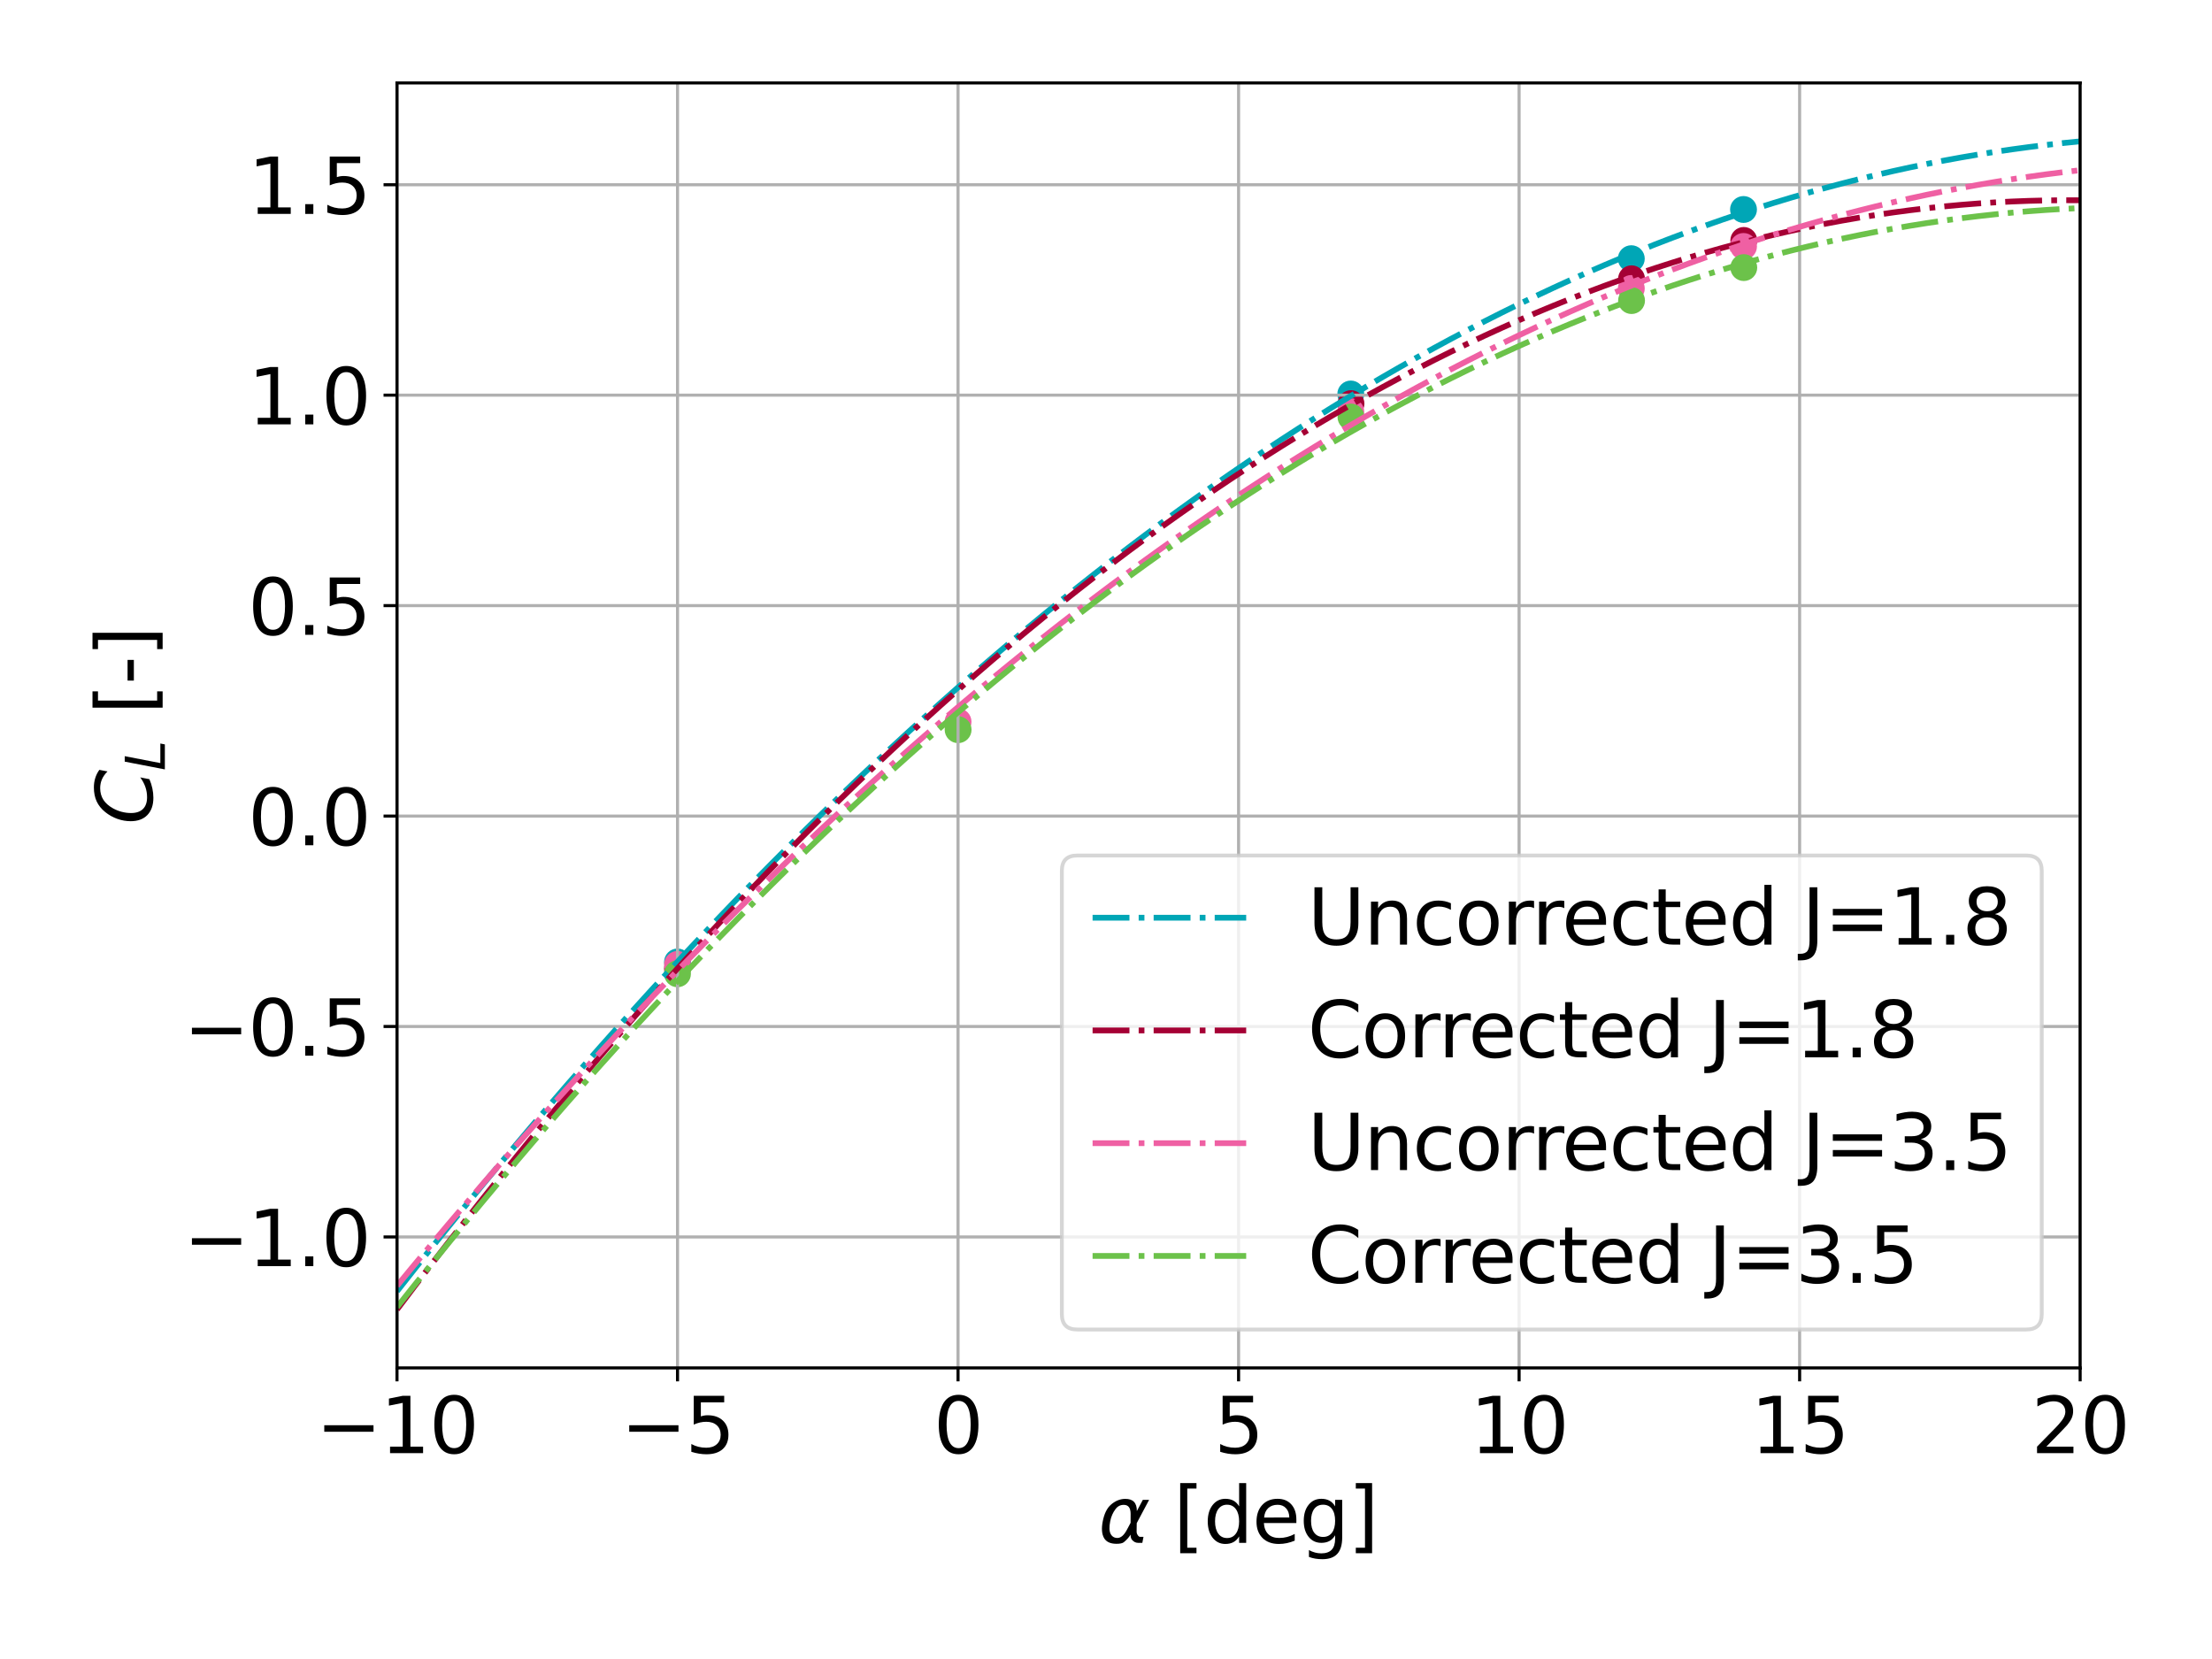 <?xml version="1.0" encoding="utf-8" standalone="no"?>
<!DOCTYPE svg PUBLIC "-//W3C//DTD SVG 1.1//EN"
  "http://www.w3.org/Graphics/SVG/1.1/DTD/svg11.dtd">
<svg xmlns:xlink="http://www.w3.org/1999/xlink" width="576pt" height="432pt" viewBox="0 0 576 432" xmlns="http://www.w3.org/2000/svg" version="1.1">
 <defs>
  <style type="text/css">*{stroke-linejoin: round; stroke-linecap: butt}</style>
 </defs>
 <g id="figure_1">
  <g id="patch_1">
   <path d="M 0 432 
L 576 432 
L 576 0 
L 0 0 
z
" style="fill: #ffffff"/>
  </g>
  <g id="axes_1">
   <g id="patch_2">
    <path d="M 103.376 356.2 
L 541.665 356.2 
L 541.665 21.6 
L 103.376 21.6 
z
" style="fill: #ffffff"/>
   </g>
   <g id="PathCollection_1">
    <defs>
     <path id="m73cecbd54e" d="M 0 3 
C 0.796 3 1.559 2.684 2.121 2.121 
C 2.684 1.559 3 0.796 3 0 
C 3 -0.796 2.684 -1.559 2.121 -2.121 
C 1.559 -2.684 0.796 -3 0 -3 
C -0.796 -3 -1.559 -2.684 -2.121 -2.121 
C -2.684 -1.559 -3 -0.796 -3 0 
C -3 0.796 -2.684 1.559 -2.121 2.121 
C -1.559 2.684 -0.796 3 0 3 
z
" style="stroke: #00a6b6"/>
    </defs>
    <g clip-path="url(#p8a75667be1)">
     <use xlink:href="#m73cecbd54e" x="176.424" y="250.496" style="fill: #00a6b6; stroke: #00a6b6"/>
     <use xlink:href="#m73cecbd54e" x="351.74" y="102.596" style="fill: #00a6b6; stroke: #00a6b6"/>
     <use xlink:href="#m73cecbd54e" x="424.788" y="67.362" style="fill: #00a6b6; stroke: #00a6b6"/>
     <use xlink:href="#m73cecbd54e" x="454.007" y="54.548" style="fill: #00a6b6; stroke: #00a6b6"/>
    </g>
   </g>
   <g id="PathCollection_2">
    <defs>
     <path id="mcf50f51a4b" d="M 0 3 
C 0.796 3 1.559 2.684 2.121 2.121 
C 2.684 1.559 3 0.796 3 0 
C 3 -0.796 2.684 -1.559 2.121 -2.121 
C 1.559 -2.684 0.796 -3 0 -3 
C -0.796 -3 -1.559 -2.684 -2.121 -2.121 
C -2.684 -1.559 -3 -0.796 -3 0 
C -3 0.796 -2.684 1.559 -2.121 2.121 
C -1.559 2.684 -0.796 3 0 3 
z
" style="stroke: #a50034"/>
    </defs>
    <g clip-path="url(#p8a75667be1)">
     <use xlink:href="#mcf50f51a4b" x="176.414" y="252.23" style="fill: #a50034; stroke: #a50034"/>
     <use xlink:href="#mcf50f51a4b" x="351.793" y="105.108" style="fill: #a50034; stroke: #a50034"/>
     <use xlink:href="#mcf50f51a4b" x="424.852" y="72.598" style="fill: #a50034; stroke: #a50034"/>
     <use xlink:href="#mcf50f51a4b" x="454.076" y="62.609" style="fill: #a50034; stroke: #a50034"/>
    </g>
   </g>
   <g id="PathCollection_3">
    <defs>
     <path id="meac24f91d4" d="M 0 3 
C 0.796 3 1.559 2.684 2.121 2.121 
C 2.684 1.559 3 0.796 3 0 
C 3 -0.796 2.684 -1.559 2.121 -2.121 
C 1.559 -2.684 0.796 -3 0 -3 
C -0.796 -3 -1.559 -2.684 -2.121 -2.121 
C -2.684 -1.559 -3 -0.796 -3 0 
C -3 0.796 -2.684 1.559 -2.121 2.121 
C -1.559 2.684 -0.796 3 0 3 
z
" style="stroke: #ef60a3"/>
    </defs>
    <g clip-path="url(#p8a75667be1)">
     <use xlink:href="#meac24f91d4" x="176.424" y="251.135" style="fill: #ef60a3; stroke: #ef60a3"/>
     <use xlink:href="#meac24f91d4" x="249.472" y="187.947" style="fill: #ef60a3; stroke: #ef60a3"/>
     <use xlink:href="#meac24f91d4" x="351.74" y="107.204" style="fill: #ef60a3; stroke: #ef60a3"/>
     <use xlink:href="#meac24f91d4" x="424.788" y="75.118" style="fill: #ef60a3; stroke: #ef60a3"/>
     <use xlink:href="#meac24f91d4" x="454.007" y="64.178" style="fill: #ef60a3; stroke: #ef60a3"/>
    </g>
   </g>
   <g id="PathCollection_4">
    <defs>
     <path id="m73f564ea14" d="M 0 3 
C 0.796 3 1.559 2.684 2.121 2.121 
C 2.684 1.559 3 0.796 3 0 
C 3 -0.796 2.684 -1.559 2.121 -2.121 
C 1.559 -2.684 0.796 -3 0 -3 
C -0.796 -3 -1.559 -2.684 -2.121 -2.121 
C -2.684 -1.559 -3 -0.796 -3 0 
C -3 0.796 -2.684 1.559 -2.121 2.121 
C -1.559 2.684 -0.796 3 0 3 
z
" style="stroke: #6cc24a"/>
    </defs>
    <g clip-path="url(#p8a75667be1)">
     <use xlink:href="#m73f564ea14" x="176.414" y="253.571" style="fill: #6cc24a; stroke: #6cc24a"/>
     <use xlink:href="#m73f564ea14" x="249.49" y="190.012" style="fill: #6cc24a; stroke: #6cc24a"/>
     <use xlink:href="#m73f564ea14" x="351.793" y="108.6" style="fill: #6cc24a; stroke: #6cc24a"/>
     <use xlink:href="#m73f564ea14" x="424.852" y="78.269" style="fill: #6cc24a; stroke: #6cc24a"/>
     <use xlink:href="#m73f564ea14" x="454.076" y="69.677" style="fill: #6cc24a; stroke: #6cc24a"/>
    </g>
   </g>
   <g id="matplotlib.axis_1">
    <g id="xtick_1">
     <g id="line2d_1">
      <path d="M 103.376 356.2 
L 103.376 21.6 
" clip-path="url(#p8a75667be1)" style="fill: none; stroke: #b0b0b0; stroke-width: 0.8; stroke-linecap: square"/>
     </g>
     <g id="line2d_2">
      <defs>
       <path id="m878056cca4" d="M 0 0 
L 0 3.5 
" style="stroke: #000000; stroke-width: 0.8"/>
      </defs>
      <g>
       <use xlink:href="#m878056cca4" x="103.376" y="356.2" style="stroke: #000000; stroke-width: 0.8"/>
      </g>
     </g>
     <g id="text_1">
      <!-- −10 -->
      <g transform="translate(82.271 378.397) scale(0.2 -0.2)">
       <defs>
        <path id="DejaVuSans-2212" d="M 678 2272 
L 4684 2272 
L 4684 1741 
L 678 1741 
L 678 2272 
z
" transform="scale(0.016)"/>
        <path id="DejaVuSans-31" d="M 794 531 
L 1825 531 
L 1825 4091 
L 703 3866 
L 703 4441 
L 1819 4666 
L 2450 4666 
L 2450 531 
L 3481 531 
L 3481 0 
L 794 0 
L 794 531 
z
" transform="scale(0.016)"/>
        <path id="DejaVuSans-30" d="M 2034 4250 
Q 1547 4250 1301 3770 
Q 1056 3291 1056 2328 
Q 1056 1369 1301 889 
Q 1547 409 2034 409 
Q 2525 409 2770 889 
Q 3016 1369 3016 2328 
Q 3016 3291 2770 3770 
Q 2525 4250 2034 4250 
z
M 2034 4750 
Q 2819 4750 3233 4129 
Q 3647 3509 3647 2328 
Q 3647 1150 3233 529 
Q 2819 -91 2034 -91 
Q 1250 -91 836 529 
Q 422 1150 422 2328 
Q 422 3509 836 4129 
Q 1250 4750 2034 4750 
z
" transform="scale(0.016)"/>
       </defs>
       <use xlink:href="#DejaVuSans-2212"/>
       <use xlink:href="#DejaVuSans-31" x="83.789"/>
       <use xlink:href="#DejaVuSans-30" x="147.412"/>
      </g>
     </g>
    </g>
    <g id="xtick_2">
     <g id="line2d_3">
      <path d="M 176.424 356.2 
L 176.424 21.6 
" clip-path="url(#p8a75667be1)" style="fill: none; stroke: #b0b0b0; stroke-width: 0.8; stroke-linecap: square"/>
     </g>
     <g id="line2d_4">
      <g>
       <use xlink:href="#m878056cca4" x="176.424" y="356.2" style="stroke: #000000; stroke-width: 0.8"/>
      </g>
     </g>
     <g id="text_2">
      <!-- −5 -->
      <g transform="translate(161.682 378.397) scale(0.2 -0.2)">
       <defs>
        <path id="DejaVuSans-35" d="M 691 4666 
L 3169 4666 
L 3169 4134 
L 1269 4134 
L 1269 2991 
Q 1406 3038 1543 3061 
Q 1681 3084 1819 3084 
Q 2600 3084 3056 2656 
Q 3513 2228 3513 1497 
Q 3513 744 3044 326 
Q 2575 -91 1722 -91 
Q 1428 -91 1123 -41 
Q 819 9 494 109 
L 494 744 
Q 775 591 1075 516 
Q 1375 441 1709 441 
Q 2250 441 2565 725 
Q 2881 1009 2881 1497 
Q 2881 1984 2565 2268 
Q 2250 2553 1709 2553 
Q 1456 2553 1204 2497 
Q 953 2441 691 2322 
L 691 4666 
z
" transform="scale(0.016)"/>
       </defs>
       <use xlink:href="#DejaVuSans-2212"/>
       <use xlink:href="#DejaVuSans-35" x="83.789"/>
      </g>
     </g>
    </g>
    <g id="xtick_3">
     <g id="line2d_5">
      <path d="M 249.472 356.2 
L 249.472 21.6 
" clip-path="url(#p8a75667be1)" style="fill: none; stroke: #b0b0b0; stroke-width: 0.8; stroke-linecap: square"/>
     </g>
     <g id="line2d_6">
      <g>
       <use xlink:href="#m878056cca4" x="249.472" y="356.2" style="stroke: #000000; stroke-width: 0.8"/>
      </g>
     </g>
     <g id="text_3">
      <!-- 0 -->
      <g transform="translate(243.11 378.397) scale(0.2 -0.2)">
       <use xlink:href="#DejaVuSans-30"/>
      </g>
     </g>
    </g>
    <g id="xtick_4">
     <g id="line2d_7">
      <path d="M 322.521 356.2 
L 322.521 21.6 
" clip-path="url(#p8a75667be1)" style="fill: none; stroke: #b0b0b0; stroke-width: 0.8; stroke-linecap: square"/>
     </g>
     <g id="line2d_8">
      <g>
       <use xlink:href="#m878056cca4" x="322.521" y="356.2" style="stroke: #000000; stroke-width: 0.8"/>
      </g>
     </g>
     <g id="text_4">
      <!-- 5 -->
      <g transform="translate(316.158 378.397) scale(0.2 -0.2)">
       <use xlink:href="#DejaVuSans-35"/>
      </g>
     </g>
    </g>
    <g id="xtick_5">
     <g id="line2d_9">
      <path d="M 395.569 356.2 
L 395.569 21.6 
" clip-path="url(#p8a75667be1)" style="fill: none; stroke: #b0b0b0; stroke-width: 0.8; stroke-linecap: square"/>
     </g>
     <g id="line2d_10">
      <g>
       <use xlink:href="#m878056cca4" x="395.569" y="356.2" style="stroke: #000000; stroke-width: 0.8"/>
      </g>
     </g>
     <g id="text_5">
      <!-- 10 -->
      <g transform="translate(382.844 378.397) scale(0.2 -0.2)">
       <use xlink:href="#DejaVuSans-31"/>
       <use xlink:href="#DejaVuSans-30" x="63.623"/>
      </g>
     </g>
    </g>
    <g id="xtick_6">
     <g id="line2d_11">
      <path d="M 468.617 356.2 
L 468.617 21.6 
" clip-path="url(#p8a75667be1)" style="fill: none; stroke: #b0b0b0; stroke-width: 0.8; stroke-linecap: square"/>
     </g>
     <g id="line2d_12">
      <g>
       <use xlink:href="#m878056cca4" x="468.617" y="356.2" style="stroke: #000000; stroke-width: 0.8"/>
      </g>
     </g>
     <g id="text_6">
      <!-- 15 -->
      <g transform="translate(455.892 378.397) scale(0.2 -0.2)">
       <use xlink:href="#DejaVuSans-31"/>
       <use xlink:href="#DejaVuSans-35" x="63.623"/>
      </g>
     </g>
    </g>
    <g id="xtick_7">
     <g id="line2d_13">
      <path d="M 541.665 356.2 
L 541.665 21.6 
" clip-path="url(#p8a75667be1)" style="fill: none; stroke: #b0b0b0; stroke-width: 0.8; stroke-linecap: square"/>
     </g>
     <g id="line2d_14">
      <g>
       <use xlink:href="#m878056cca4" x="541.665" y="356.2" style="stroke: #000000; stroke-width: 0.8"/>
      </g>
     </g>
     <g id="text_7">
      <!-- 20 -->
      <g transform="translate(528.94 378.397) scale(0.2 -0.2)">
       <defs>
        <path id="DejaVuSans-32" d="M 1228 531 
L 3431 531 
L 3431 0 
L 469 0 
L 469 531 
Q 828 903 1448 1529 
Q 2069 2156 2228 2338 
Q 2531 2678 2651 2914 
Q 2772 3150 2772 3378 
Q 2772 3750 2511 3984 
Q 2250 4219 1831 4219 
Q 1534 4219 1204 4116 
Q 875 4013 500 3803 
L 500 4441 
Q 881 4594 1212 4672 
Q 1544 4750 1819 4750 
Q 2544 4750 2975 4387 
Q 3406 4025 3406 3419 
Q 3406 3131 3298 2873 
Q 3191 2616 2906 2266 
Q 2828 2175 2409 1742 
Q 1991 1309 1228 531 
z
" transform="scale(0.016)"/>
       </defs>
       <use xlink:href="#DejaVuSans-32"/>
       <use xlink:href="#DejaVuSans-30" x="63.623"/>
      </g>
     </g>
    </g>
    <g id="text_8">
     <!-- $\alpha$ [deg] -->
     <g transform="translate(286.021 401.756) scale(0.2 -0.2)">
      <defs>
       <path id="DejaVuSans-Oblique-3b1" d="M 2619 1628 
L 2622 2350 
Q 2625 3088 2069 3091 
Q 1653 3094 1394 2747 
Q 1069 2319 959 1747 
Q 825 1059 994 731 
Q 1169 397 1547 397 
Q 1966 397 2319 1063 
L 2619 1628 
z
M 2166 3578 
Q 3141 3594 3128 2584 
Q 3128 2584 3616 3500 
L 4128 3500 
L 3119 1603 
L 3109 919 
Q 3109 766 3194 638 
Q 3291 488 3391 488 
L 3669 488 
L 3575 0 
L 3228 0 
Q 2934 0 2722 263 
Q 2622 394 2619 669 
Q 2416 334 2066 50 
Q 1900 -81 1453 -78 
Q 722 -72 456 397 
Q 184 884 353 1747 
Q 534 2675 1009 3097 
Q 1544 3569 2166 3578 
z
" transform="scale(0.016)"/>
       <path id="DejaVuSans-20" transform="scale(0.016)"/>
       <path id="DejaVuSans-5b" d="M 550 4863 
L 1875 4863 
L 1875 4416 
L 1125 4416 
L 1125 -397 
L 1875 -397 
L 1875 -844 
L 550 -844 
L 550 4863 
z
" transform="scale(0.016)"/>
       <path id="DejaVuSans-64" d="M 2906 2969 
L 2906 4863 
L 3481 4863 
L 3481 0 
L 2906 0 
L 2906 525 
Q 2725 213 2448 61 
Q 2172 -91 1784 -91 
Q 1150 -91 751 415 
Q 353 922 353 1747 
Q 353 2572 751 3078 
Q 1150 3584 1784 3584 
Q 2172 3584 2448 3432 
Q 2725 3281 2906 2969 
z
M 947 1747 
Q 947 1113 1208 752 
Q 1469 391 1925 391 
Q 2381 391 2643 752 
Q 2906 1113 2906 1747 
Q 2906 2381 2643 2742 
Q 2381 3103 1925 3103 
Q 1469 3103 1208 2742 
Q 947 2381 947 1747 
z
" transform="scale(0.016)"/>
       <path id="DejaVuSans-65" d="M 3597 1894 
L 3597 1613 
L 953 1613 
Q 991 1019 1311 708 
Q 1631 397 2203 397 
Q 2534 397 2845 478 
Q 3156 559 3463 722 
L 3463 178 
Q 3153 47 2828 -22 
Q 2503 -91 2169 -91 
Q 1331 -91 842 396 
Q 353 884 353 1716 
Q 353 2575 817 3079 
Q 1281 3584 2069 3584 
Q 2775 3584 3186 3129 
Q 3597 2675 3597 1894 
z
M 3022 2063 
Q 3016 2534 2758 2815 
Q 2500 3097 2075 3097 
Q 1594 3097 1305 2825 
Q 1016 2553 972 2059 
L 3022 2063 
z
" transform="scale(0.016)"/>
       <path id="DejaVuSans-67" d="M 2906 1791 
Q 2906 2416 2648 2759 
Q 2391 3103 1925 3103 
Q 1463 3103 1205 2759 
Q 947 2416 947 1791 
Q 947 1169 1205 825 
Q 1463 481 1925 481 
Q 2391 481 2648 825 
Q 2906 1169 2906 1791 
z
M 3481 434 
Q 3481 -459 3084 -895 
Q 2688 -1331 1869 -1331 
Q 1566 -1331 1297 -1286 
Q 1028 -1241 775 -1147 
L 775 -588 
Q 1028 -725 1275 -790 
Q 1522 -856 1778 -856 
Q 2344 -856 2625 -561 
Q 2906 -266 2906 331 
L 2906 616 
Q 2728 306 2450 153 
Q 2172 0 1784 0 
Q 1141 0 747 490 
Q 353 981 353 1791 
Q 353 2603 747 3093 
Q 1141 3584 1784 3584 
Q 2172 3584 2450 3431 
Q 2728 3278 2906 2969 
L 2906 3500 
L 3481 3500 
L 3481 434 
z
" transform="scale(0.016)"/>
       <path id="DejaVuSans-5d" d="M 1947 4863 
L 1947 -844 
L 622 -844 
L 622 -397 
L 1369 -397 
L 1369 4416 
L 622 4416 
L 622 4863 
L 1947 4863 
z
" transform="scale(0.016)"/>
      </defs>
      <use xlink:href="#DejaVuSans-Oblique-3b1" transform="translate(0 0.016)"/>
      <use xlink:href="#DejaVuSans-20" transform="translate(65.918 0.016)"/>
      <use xlink:href="#DejaVuSans-5b" transform="translate(97.705 0.016)"/>
      <use xlink:href="#DejaVuSans-64" transform="translate(136.719 0.016)"/>
      <use xlink:href="#DejaVuSans-65" transform="translate(200.195 0.016)"/>
      <use xlink:href="#DejaVuSans-67" transform="translate(261.719 0.016)"/>
      <use xlink:href="#DejaVuSans-5d" transform="translate(325.195 0.016)"/>
     </g>
    </g>
   </g>
   <g id="matplotlib.axis_2">
    <g id="ytick_1">
     <g id="line2d_15">
      <path d="M 103.376 322.098 
L 541.665 322.098 
" clip-path="url(#p8a75667be1)" style="fill: none; stroke: #b0b0b0; stroke-width: 0.8; stroke-linecap: square"/>
     </g>
     <g id="line2d_16">
      <defs>
       <path id="m3b3dcf6a04" d="M 0 0 
L -3.5 0 
" style="stroke: #000000; stroke-width: 0.8"/>
      </defs>
      <g>
       <use xlink:href="#m3b3dcf6a04" x="103.376" y="322.098" style="stroke: #000000; stroke-width: 0.8"/>
      </g>
     </g>
     <g id="text_9">
      <!-- −1.0 -->
      <g transform="translate(47.81 329.697) scale(0.2 -0.2)">
       <defs>
        <path id="DejaVuSans-2e" d="M 684 794 
L 1344 794 
L 1344 0 
L 684 0 
L 684 794 
z
" transform="scale(0.016)"/>
       </defs>
       <use xlink:href="#DejaVuSans-2212"/>
       <use xlink:href="#DejaVuSans-31" x="83.789"/>
       <use xlink:href="#DejaVuSans-2e" x="147.412"/>
       <use xlink:href="#DejaVuSans-30" x="179.199"/>
      </g>
     </g>
    </g>
    <g id="ytick_2">
     <g id="line2d_17">
      <path d="M 103.376 267.299 
L 541.665 267.299 
" clip-path="url(#p8a75667be1)" style="fill: none; stroke: #b0b0b0; stroke-width: 0.8; stroke-linecap: square"/>
     </g>
     <g id="line2d_18">
      <g>
       <use xlink:href="#m3b3dcf6a04" x="103.376" y="267.299" style="stroke: #000000; stroke-width: 0.8"/>
      </g>
     </g>
     <g id="text_10">
      <!-- −0.5 -->
      <g transform="translate(47.81 274.898) scale(0.2 -0.2)">
       <use xlink:href="#DejaVuSans-2212"/>
       <use xlink:href="#DejaVuSans-30" x="83.789"/>
       <use xlink:href="#DejaVuSans-2e" x="147.412"/>
       <use xlink:href="#DejaVuSans-35" x="179.199"/>
      </g>
     </g>
    </g>
    <g id="ytick_3">
     <g id="line2d_19">
      <path d="M 103.376 212.5 
L 541.665 212.5 
" clip-path="url(#p8a75667be1)" style="fill: none; stroke: #b0b0b0; stroke-width: 0.8; stroke-linecap: square"/>
     </g>
     <g id="line2d_20">
      <g>
       <use xlink:href="#m3b3dcf6a04" x="103.376" y="212.5" style="stroke: #000000; stroke-width: 0.8"/>
      </g>
     </g>
     <g id="text_11">
      <!-- 0.0 -->
      <g transform="translate(64.57 220.099) scale(0.2 -0.2)">
       <use xlink:href="#DejaVuSans-30"/>
       <use xlink:href="#DejaVuSans-2e" x="63.623"/>
       <use xlink:href="#DejaVuSans-30" x="95.41"/>
      </g>
     </g>
    </g>
    <g id="ytick_4">
     <g id="line2d_21">
      <path d="M 103.376 157.701 
L 541.665 157.701 
" clip-path="url(#p8a75667be1)" style="fill: none; stroke: #b0b0b0; stroke-width: 0.8; stroke-linecap: square"/>
     </g>
     <g id="line2d_22">
      <g>
       <use xlink:href="#m3b3dcf6a04" x="103.376" y="157.701" style="stroke: #000000; stroke-width: 0.8"/>
      </g>
     </g>
     <g id="text_12">
      <!-- 0.5 -->
      <g transform="translate(64.57 165.299) scale(0.2 -0.2)">
       <use xlink:href="#DejaVuSans-30"/>
       <use xlink:href="#DejaVuSans-2e" x="63.623"/>
       <use xlink:href="#DejaVuSans-35" x="95.41"/>
      </g>
     </g>
    </g>
    <g id="ytick_5">
     <g id="line2d_23">
      <path d="M 103.376 102.902 
L 541.665 102.902 
" clip-path="url(#p8a75667be1)" style="fill: none; stroke: #b0b0b0; stroke-width: 0.8; stroke-linecap: square"/>
     </g>
     <g id="line2d_24">
      <g>
       <use xlink:href="#m3b3dcf6a04" x="103.376" y="102.902" style="stroke: #000000; stroke-width: 0.8"/>
      </g>
     </g>
     <g id="text_13">
      <!-- 1.0 -->
      <g transform="translate(64.57 110.5) scale(0.2 -0.2)">
       <use xlink:href="#DejaVuSans-31"/>
       <use xlink:href="#DejaVuSans-2e" x="63.623"/>
       <use xlink:href="#DejaVuSans-30" x="95.41"/>
      </g>
     </g>
    </g>
    <g id="ytick_6">
     <g id="line2d_25">
      <path d="M 103.376 48.103 
L 541.665 48.103 
" clip-path="url(#p8a75667be1)" style="fill: none; stroke: #b0b0b0; stroke-width: 0.8; stroke-linecap: square"/>
     </g>
     <g id="line2d_26">
      <g>
       <use xlink:href="#m3b3dcf6a04" x="103.376" y="48.103" style="stroke: #000000; stroke-width: 0.8"/>
      </g>
     </g>
     <g id="text_14">
      <!-- 1.5 -->
      <g transform="translate(64.57 55.701) scale(0.2 -0.2)">
       <use xlink:href="#DejaVuSans-31"/>
       <use xlink:href="#DejaVuSans-2e" x="63.623"/>
       <use xlink:href="#DejaVuSans-35" x="95.41"/>
      </g>
     </g>
    </g>
    <g id="text_15">
     <!-- $C_L$ [-] -->
     <g transform="translate(39.651 214.7) rotate(-90) scale(0.2 -0.2)">
      <defs>
       <path id="DejaVuSans-Oblique-43" d="M 4447 4306 
L 4319 3641 
Q 4019 3944 3683 4091 
Q 3347 4238 2956 4238 
Q 2422 4238 2017 3981 
Q 1613 3725 1319 3200 
Q 1131 2863 1032 2486 
Q 934 2109 934 1728 
Q 934 1091 1264 756 
Q 1594 422 2222 422 
Q 2656 422 3056 561 
Q 3456 700 3834 978 
L 3688 231 
Q 3316 72 2936 -9 
Q 2556 -91 2175 -91 
Q 1278 -91 773 396 
Q 269 884 269 1753 
Q 269 2309 461 2846 
Q 653 3384 1013 3828 
Q 1394 4300 1883 4525 
Q 2372 4750 3022 4750 
Q 3422 4750 3780 4639 
Q 4138 4528 4447 4306 
z
" transform="scale(0.016)"/>
       <path id="DejaVuSans-Oblique-4c" d="M 1075 4666 
L 1709 4666 
L 909 525 
L 3181 525 
L 3078 0 
L 172 0 
L 1075 4666 
z
" transform="scale(0.016)"/>
       <path id="DejaVuSans-2d" d="M 313 2009 
L 1997 2009 
L 1997 1497 
L 313 1497 
L 313 2009 
z
" transform="scale(0.016)"/>
      </defs>
      <use xlink:href="#DejaVuSans-Oblique-43" transform="translate(0 0.016)"/>
      <use xlink:href="#DejaVuSans-Oblique-4c" transform="translate(69.824 -16.391) scale(0.7)"/>
      <use xlink:href="#DejaVuSans-20" transform="translate(111.558 0.016)"/>
      <use xlink:href="#DejaVuSans-5b" transform="translate(143.345 0.016)"/>
      <use xlink:href="#DejaVuSans-2d" transform="translate(182.358 0.016)"/>
      <use xlink:href="#DejaVuSans-5d" transform="translate(218.442 0.016)"/>
     </g>
    </g>
   </g>
   <g id="line2d_27">
    <path d="M 103.376 336.243 
L 107.803 330.634 
L 112.23 325.078 
L 116.657 319.575 
L 121.085 314.124 
L 125.512 308.726 
L 129.939 303.381 
L 134.366 298.089 
L 138.793 292.849 
L 143.22 287.662 
L 147.648 282.528 
L 152.075 277.447 
L 156.502 272.418 
L 160.929 267.442 
L 165.356 262.519 
L 169.783 257.648 
L 174.211 252.831 
L 178.638 248.066 
L 183.065 243.353 
L 187.492 238.694 
L 191.919 234.087 
L 196.346 229.533 
L 200.774 225.032 
L 205.201 220.583 
L 209.628 216.187 
L 214.055 211.844 
L 218.482 207.554 
L 222.909 203.316 
L 227.337 199.132 
L 231.764 195 
L 236.191 190.92 
L 240.618 186.893 
L 245.045 182.92 
L 249.472 178.998 
L 253.899 175.13 
L 258.327 171.314 
L 262.754 167.551 
L 267.181 163.841 
L 271.608 160.184 
L 276.035 156.579 
L 280.462 153.027 
L 284.89 149.528 
L 289.317 146.081 
L 293.744 142.688 
L 298.171 139.347 
L 302.598 136.058 
L 307.025 132.823 
L 311.453 129.64 
L 315.88 126.51 
L 320.307 123.432 
L 324.734 120.408 
L 329.161 117.436 
L 333.588 114.517 
L 338.016 111.651 
L 342.443 108.837 
L 346.87 106.076 
L 351.297 103.368 
L 355.724 100.713 
L 360.151 98.11 
L 364.579 95.56 
L 369.006 93.063 
L 373.433 90.618 
L 377.86 88.227 
L 382.287 85.888 
L 386.714 83.601 
L 391.142 81.368 
L 395.569 79.187 
L 399.996 77.059 
L 404.423 74.984 
L 408.85 72.961 
L 413.277 70.991 
L 417.704 69.074 
L 422.132 67.21 
L 426.559 65.399 
L 430.986 63.64 
L 435.413 61.934 
L 439.84 60.28 
L 444.267 58.68 
L 448.695 57.132 
L 453.122 55.637 
L 457.549 54.194 
L 461.976 52.805 
L 466.403 51.468 
L 470.83 50.183 
L 475.258 48.952 
L 479.685 47.773 
L 484.112 46.647 
L 488.539 45.574 
L 492.966 44.554 
L 497.393 43.586 
L 501.821 42.671 
L 506.248 41.809 
L 510.675 40.999 
L 515.102 40.242 
L 519.529 39.538 
L 523.956 38.887 
L 528.384 38.288 
L 532.811 37.743 
L 537.238 37.249 
L 541.665 36.809 
" clip-path="url(#p8a75667be1)" style="fill: none; stroke-dasharray: 9.6,2.4,1.5,2.4; stroke-dashoffset: 0; stroke: #00a6b6; stroke-width: 1.5"/>
   </g>
   <g id="line2d_28">
    <path d="M 103.376 340.991 
L 107.803 335.146 
L 112.23 329.361 
L 116.657 323.635 
L 121.085 317.969 
L 125.512 312.363 
L 129.939 306.817 
L 134.366 301.33 
L 138.793 295.903 
L 143.22 290.536 
L 147.648 285.229 
L 152.075 279.981 
L 156.502 274.794 
L 160.929 269.665 
L 165.356 264.597 
L 169.783 259.588 
L 174.211 254.64 
L 178.638 249.75 
L 183.065 244.921 
L 187.492 240.151 
L 191.919 235.441 
L 196.346 230.791 
L 200.774 226.201 
L 205.201 221.67 
L 209.628 217.199 
L 214.055 212.788 
L 218.482 208.437 
L 222.909 204.145 
L 227.337 199.913 
L 231.764 195.741 
L 236.191 191.628 
L 240.618 187.576 
L 245.045 183.583 
L 249.472 179.649 
L 253.899 175.776 
L 258.327 171.962 
L 262.754 168.208 
L 267.181 164.514 
L 271.608 160.879 
L 276.035 157.305 
L 280.462 153.79 
L 284.89 150.334 
L 289.317 146.939 
L 293.744 143.603 
L 298.171 140.327 
L 302.598 137.111 
L 307.025 133.954 
L 311.453 130.857 
L 315.88 127.82 
L 320.307 124.843 
L 324.734 121.925 
L 329.161 119.067 
L 333.588 116.269 
L 338.016 113.531 
L 342.443 110.852 
L 346.87 108.234 
L 351.297 105.674 
L 355.724 103.175 
L 360.151 100.735 
L 364.579 98.356 
L 369.006 96.035 
L 373.433 93.775 
L 377.86 91.574 
L 382.287 89.433 
L 386.714 87.352 
L 391.142 85.331 
L 395.569 83.369 
L 399.996 81.467 
L 404.423 79.625 
L 408.85 77.843 
L 413.277 76.12 
L 417.704 74.457 
L 422.132 72.854 
L 426.559 71.31 
L 430.986 69.826 
L 435.413 68.402 
L 439.84 67.038 
L 444.267 65.734 
L 448.695 64.489 
L 453.122 63.304 
L 457.549 62.179 
L 461.976 61.113 
L 466.403 60.107 
L 470.83 59.161 
L 475.258 58.275 
L 479.685 57.448 
L 484.112 56.682 
L 488.539 55.975 
L 492.966 55.327 
L 497.393 54.74 
L 501.821 54.212 
L 506.248 53.744 
L 510.675 53.335 
L 515.102 52.987 
L 519.529 52.698 
L 523.956 52.469 
L 528.384 52.3 
L 532.811 52.19 
L 537.238 52.14 
L 541.665 52.15 
" clip-path="url(#p8a75667be1)" style="fill: none; stroke-dasharray: 9.6,2.4,1.5,2.4; stroke-dashoffset: 0; stroke: #a50034; stroke-width: 1.5"/>
   </g>
   <g id="line2d_29">
    <path d="M 103.376 334.832 
L 107.803 329.474 
L 112.23 324.165 
L 116.657 318.906 
L 121.085 313.696 
L 125.512 308.535 
L 129.939 303.424 
L 134.366 298.363 
L 138.793 293.351 
L 143.22 288.388 
L 147.648 283.475 
L 152.075 278.611 
L 156.502 273.797 
L 160.929 269.032 
L 165.356 264.317 
L 169.783 259.651 
L 174.211 255.035 
L 178.638 250.468 
L 183.065 245.951 
L 187.492 241.483 
L 191.919 237.064 
L 196.346 232.695 
L 200.774 228.376 
L 205.201 224.106 
L 209.628 219.885 
L 214.055 215.714 
L 218.482 211.592 
L 222.909 207.52 
L 227.337 203.497 
L 231.764 199.524 
L 236.191 195.6 
L 240.618 191.726 
L 245.045 187.901 
L 249.472 184.126 
L 253.899 180.4 
L 258.327 176.723 
L 262.754 173.096 
L 267.181 169.519 
L 271.608 165.991 
L 276.035 162.512 
L 280.462 159.083 
L 284.89 155.704 
L 289.317 152.373 
L 293.744 149.093 
L 298.171 145.862 
L 302.598 142.68 
L 307.025 139.547 
L 311.453 136.465 
L 315.88 133.431 
L 320.307 130.447 
L 324.734 127.513 
L 329.161 124.628 
L 333.588 121.793 
L 338.016 119.007 
L 342.443 116.27 
L 346.87 113.583 
L 351.297 110.945 
L 355.724 108.357 
L 360.151 105.819 
L 364.579 103.329 
L 369.006 100.89 
L 373.433 98.499 
L 377.86 96.159 
L 382.287 93.867 
L 386.714 91.625 
L 391.142 89.433 
L 395.569 87.29 
L 399.996 85.197 
L 404.423 83.153 
L 408.85 81.158 
L 413.277 79.213 
L 417.704 77.317 
L 422.132 75.471 
L 426.559 73.675 
L 430.986 71.927 
L 435.413 70.23 
L 439.84 68.581 
L 444.267 66.983 
L 448.695 65.433 
L 453.122 63.934 
L 457.549 62.483 
L 461.976 61.082 
L 466.403 59.731 
L 470.83 58.429 
L 475.258 57.176 
L 479.685 55.973 
L 484.112 54.82 
L 488.539 53.716 
L 492.966 52.661 
L 497.393 51.656 
L 501.821 50.7 
L 506.248 49.794 
L 510.675 48.937 
L 515.102 48.13 
L 519.529 47.372 
L 523.956 46.664 
L 528.384 46.005 
L 532.811 45.395 
L 537.238 44.836 
L 541.665 44.325 
" clip-path="url(#p8a75667be1)" style="fill: none; stroke-dasharray: 9.6,2.4,1.5,2.4; stroke-dashoffset: 0; stroke: #ef60a3; stroke-width: 1.5"/>
   </g>
   <g id="line2d_30">
    <path d="M 103.376 340.386 
L 107.803 334.818 
L 112.23 329.305 
L 116.657 323.846 
L 121.085 318.442 
L 125.512 313.093 
L 129.939 307.798 
L 134.366 302.558 
L 138.793 297.372 
L 143.22 292.242 
L 147.648 287.166 
L 152.075 282.144 
L 156.502 277.177 
L 160.929 272.265 
L 165.356 267.407 
L 169.783 262.604 
L 174.211 257.856 
L 178.638 253.162 
L 183.065 248.523 
L 187.492 243.939 
L 191.919 239.409 
L 196.346 234.934 
L 200.774 230.513 
L 205.201 226.147 
L 209.628 221.836 
L 214.055 217.579 
L 218.482 213.377 
L 222.909 209.23 
L 227.337 205.137 
L 231.764 201.099 
L 236.191 197.115 
L 240.618 193.186 
L 245.045 189.312 
L 249.472 185.492 
L 253.899 181.727 
L 258.327 178.017 
L 262.754 174.361 
L 267.181 170.76 
L 271.608 167.214 
L 276.035 163.722 
L 280.462 160.285 
L 284.89 156.902 
L 289.317 153.574 
L 293.744 150.301 
L 298.171 147.082 
L 302.598 143.918 
L 307.025 140.809 
L 311.453 137.754 
L 315.88 134.754 
L 320.307 131.808 
L 324.734 128.918 
L 329.161 126.081 
L 333.588 123.3 
L 338.016 120.573 
L 342.443 117.9 
L 346.87 115.283 
L 351.297 112.72 
L 355.724 110.211 
L 360.151 107.757 
L 364.579 105.358 
L 369.006 103.014 
L 373.433 100.724 
L 377.86 98.488 
L 382.287 96.308 
L 386.714 94.182 
L 391.142 92.11 
L 395.569 90.094 
L 399.996 88.131 
L 404.423 86.224 
L 408.85 84.371 
L 413.277 82.573 
L 417.704 80.829 
L 422.132 79.14 
L 426.559 77.506 
L 430.986 75.926 
L 435.413 74.401 
L 439.84 72.931 
L 444.267 71.515 
L 448.695 70.154 
L 453.122 68.847 
L 457.549 67.595 
L 461.976 66.398 
L 466.403 65.255 
L 470.83 64.167 
L 475.258 63.134 
L 479.685 62.155 
L 484.112 61.231 
L 488.539 60.362 
L 492.966 59.547 
L 497.393 58.787 
L 501.821 58.081 
L 506.248 57.43 
L 510.675 56.834 
L 515.102 56.292 
L 519.529 55.805 
L 523.956 55.373 
L 528.384 54.995 
L 532.811 54.672 
L 537.238 54.403 
L 541.665 54.189 
" clip-path="url(#p8a75667be1)" style="fill: none; stroke-dasharray: 9.6,2.4,1.5,2.4; stroke-dashoffset: 0; stroke: #6cc24a; stroke-width: 1.5"/>
   </g>
   <g id="patch_3">
    <path d="M 103.376 356.2 
L 103.376 21.6 
" style="fill: none; stroke: #000000; stroke-width: 0.8; stroke-linejoin: miter; stroke-linecap: square"/>
   </g>
   <g id="patch_4">
    <path d="M 541.665 356.2 
L 541.665 21.6 
" style="fill: none; stroke: #000000; stroke-width: 0.8; stroke-linejoin: miter; stroke-linecap: square"/>
   </g>
   <g id="patch_5">
    <path d="M 103.376 356.2 
L 541.665 356.2 
" style="fill: none; stroke: #000000; stroke-width: 0.8; stroke-linejoin: miter; stroke-linecap: square"/>
   </g>
   <g id="patch_6">
    <path d="M 103.376 21.6 
L 541.665 21.6 
" style="fill: none; stroke: #000000; stroke-width: 0.8; stroke-linejoin: miter; stroke-linecap: square"/>
   </g>
   <g id="legend_1">
    <g id="patch_7">
     <path d="M 280.506 346.2 
L 527.665 346.2 
Q 531.665 346.2 531.665 342.2 
L 531.665 226.775 
Q 531.665 222.775 527.665 222.775 
L 280.506 222.775 
Q 276.506 222.775 276.506 226.775 
L 276.506 342.2 
Q 276.506 346.2 280.506 346.2 
z
" style="fill: #ffffff; opacity: 0.8; stroke: #cccccc; stroke-linejoin: miter"/>
    </g>
    <g id="line2d_31">
     <path d="M 284.506 238.972 
L 304.506 238.972 
L 324.506 238.972 
" style="fill: none; stroke-dasharray: 9.6,2.4,1.5,2.4; stroke-dashoffset: 0; stroke: #00a6b6; stroke-width: 1.5"/>
    </g>
    <g id="text_16">
     <!-- Uncorrected J=1.8 -->
     <g transform="translate(340.506 245.972) scale(0.2 -0.2)">
      <defs>
       <path id="DejaVuSans-55" d="M 556 4666 
L 1191 4666 
L 1191 1831 
Q 1191 1081 1462 751 
Q 1734 422 2344 422 
Q 2950 422 3222 751 
Q 3494 1081 3494 1831 
L 3494 4666 
L 4128 4666 
L 4128 1753 
Q 4128 841 3676 375 
Q 3225 -91 2344 -91 
Q 1459 -91 1007 375 
Q 556 841 556 1753 
L 556 4666 
z
" transform="scale(0.016)"/>
       <path id="DejaVuSans-6e" d="M 3513 2113 
L 3513 0 
L 2938 0 
L 2938 2094 
Q 2938 2591 2744 2837 
Q 2550 3084 2163 3084 
Q 1697 3084 1428 2787 
Q 1159 2491 1159 1978 
L 1159 0 
L 581 0 
L 581 3500 
L 1159 3500 
L 1159 2956 
Q 1366 3272 1645 3428 
Q 1925 3584 2291 3584 
Q 2894 3584 3203 3211 
Q 3513 2838 3513 2113 
z
" transform="scale(0.016)"/>
       <path id="DejaVuSans-63" d="M 3122 3366 
L 3122 2828 
Q 2878 2963 2633 3030 
Q 2388 3097 2138 3097 
Q 1578 3097 1268 2742 
Q 959 2388 959 1747 
Q 959 1106 1268 751 
Q 1578 397 2138 397 
Q 2388 397 2633 464 
Q 2878 531 3122 666 
L 3122 134 
Q 2881 22 2623 -34 
Q 2366 -91 2075 -91 
Q 1284 -91 818 406 
Q 353 903 353 1747 
Q 353 2603 823 3093 
Q 1294 3584 2113 3584 
Q 2378 3584 2631 3529 
Q 2884 3475 3122 3366 
z
" transform="scale(0.016)"/>
       <path id="DejaVuSans-6f" d="M 1959 3097 
Q 1497 3097 1228 2736 
Q 959 2375 959 1747 
Q 959 1119 1226 758 
Q 1494 397 1959 397 
Q 2419 397 2687 759 
Q 2956 1122 2956 1747 
Q 2956 2369 2687 2733 
Q 2419 3097 1959 3097 
z
M 1959 3584 
Q 2709 3584 3137 3096 
Q 3566 2609 3566 1747 
Q 3566 888 3137 398 
Q 2709 -91 1959 -91 
Q 1206 -91 779 398 
Q 353 888 353 1747 
Q 353 2609 779 3096 
Q 1206 3584 1959 3584 
z
" transform="scale(0.016)"/>
       <path id="DejaVuSans-72" d="M 2631 2963 
Q 2534 3019 2420 3045 
Q 2306 3072 2169 3072 
Q 1681 3072 1420 2755 
Q 1159 2438 1159 1844 
L 1159 0 
L 581 0 
L 581 3500 
L 1159 3500 
L 1159 2956 
Q 1341 3275 1631 3429 
Q 1922 3584 2338 3584 
Q 2397 3584 2469 3576 
Q 2541 3569 2628 3553 
L 2631 2963 
z
" transform="scale(0.016)"/>
       <path id="DejaVuSans-74" d="M 1172 4494 
L 1172 3500 
L 2356 3500 
L 2356 3053 
L 1172 3053 
L 1172 1153 
Q 1172 725 1289 603 
Q 1406 481 1766 481 
L 2356 481 
L 2356 0 
L 1766 0 
Q 1100 0 847 248 
Q 594 497 594 1153 
L 594 3053 
L 172 3053 
L 172 3500 
L 594 3500 
L 594 4494 
L 1172 4494 
z
" transform="scale(0.016)"/>
       <path id="DejaVuSans-4a" d="M 628 4666 
L 1259 4666 
L 1259 325 
Q 1259 -519 939 -900 
Q 619 -1281 -91 -1281 
L -331 -1281 
L -331 -750 
L -134 -750 
Q 284 -750 456 -515 
Q 628 -281 628 325 
L 628 4666 
z
" transform="scale(0.016)"/>
       <path id="DejaVuSans-3d" d="M 678 2906 
L 4684 2906 
L 4684 2381 
L 678 2381 
L 678 2906 
z
M 678 1631 
L 4684 1631 
L 4684 1100 
L 678 1100 
L 678 1631 
z
" transform="scale(0.016)"/>
       <path id="DejaVuSans-38" d="M 2034 2216 
Q 1584 2216 1326 1975 
Q 1069 1734 1069 1313 
Q 1069 891 1326 650 
Q 1584 409 2034 409 
Q 2484 409 2743 651 
Q 3003 894 3003 1313 
Q 3003 1734 2745 1975 
Q 2488 2216 2034 2216 
z
M 1403 2484 
Q 997 2584 770 2862 
Q 544 3141 544 3541 
Q 544 4100 942 4425 
Q 1341 4750 2034 4750 
Q 2731 4750 3128 4425 
Q 3525 4100 3525 3541 
Q 3525 3141 3298 2862 
Q 3072 2584 2669 2484 
Q 3125 2378 3379 2068 
Q 3634 1759 3634 1313 
Q 3634 634 3220 271 
Q 2806 -91 2034 -91 
Q 1263 -91 848 271 
Q 434 634 434 1313 
Q 434 1759 690 2068 
Q 947 2378 1403 2484 
z
M 1172 3481 
Q 1172 3119 1398 2916 
Q 1625 2713 2034 2713 
Q 2441 2713 2670 2916 
Q 2900 3119 2900 3481 
Q 2900 3844 2670 4047 
Q 2441 4250 2034 4250 
Q 1625 4250 1398 4047 
Q 1172 3844 1172 3481 
z
" transform="scale(0.016)"/>
      </defs>
      <use xlink:href="#DejaVuSans-55"/>
      <use xlink:href="#DejaVuSans-6e" x="73.193"/>
      <use xlink:href="#DejaVuSans-63" x="136.572"/>
      <use xlink:href="#DejaVuSans-6f" x="191.553"/>
      <use xlink:href="#DejaVuSans-72" x="252.734"/>
      <use xlink:href="#DejaVuSans-72" x="292.098"/>
      <use xlink:href="#DejaVuSans-65" x="330.961"/>
      <use xlink:href="#DejaVuSans-63" x="392.484"/>
      <use xlink:href="#DejaVuSans-74" x="447.465"/>
      <use xlink:href="#DejaVuSans-65" x="486.674"/>
      <use xlink:href="#DejaVuSans-64" x="548.197"/>
      <use xlink:href="#DejaVuSans-20" x="611.674"/>
      <use xlink:href="#DejaVuSans-4a" x="643.461"/>
      <use xlink:href="#DejaVuSans-3d" x="672.953"/>
      <use xlink:href="#DejaVuSans-31" x="756.742"/>
      <use xlink:href="#DejaVuSans-2e" x="820.365"/>
      <use xlink:href="#DejaVuSans-38" x="852.152"/>
     </g>
    </g>
    <g id="line2d_32">
     <path d="M 284.506 268.328 
L 304.506 268.328 
L 324.506 268.328 
" style="fill: none; stroke-dasharray: 9.6,2.4,1.5,2.4; stroke-dashoffset: 0; stroke: #a50034; stroke-width: 1.5"/>
    </g>
    <g id="text_17">
     <!-- Corrected J=1.8 -->
     <g transform="translate(340.506 275.328) scale(0.2 -0.2)">
      <defs>
       <path id="DejaVuSans-43" d="M 4122 4306 
L 4122 3641 
Q 3803 3938 3442 4084 
Q 3081 4231 2675 4231 
Q 1875 4231 1450 3742 
Q 1025 3253 1025 2328 
Q 1025 1406 1450 917 
Q 1875 428 2675 428 
Q 3081 428 3442 575 
Q 3803 722 4122 1019 
L 4122 359 
Q 3791 134 3420 21 
Q 3050 -91 2638 -91 
Q 1578 -91 968 557 
Q 359 1206 359 2328 
Q 359 3453 968 4101 
Q 1578 4750 2638 4750 
Q 3056 4750 3426 4639 
Q 3797 4528 4122 4306 
z
" transform="scale(0.016)"/>
      </defs>
      <use xlink:href="#DejaVuSans-43"/>
      <use xlink:href="#DejaVuSans-6f" x="69.824"/>
      <use xlink:href="#DejaVuSans-72" x="131.006"/>
      <use xlink:href="#DejaVuSans-72" x="170.369"/>
      <use xlink:href="#DejaVuSans-65" x="209.232"/>
      <use xlink:href="#DejaVuSans-63" x="270.756"/>
      <use xlink:href="#DejaVuSans-74" x="325.736"/>
      <use xlink:href="#DejaVuSans-65" x="364.945"/>
      <use xlink:href="#DejaVuSans-64" x="426.469"/>
      <use xlink:href="#DejaVuSans-20" x="489.945"/>
      <use xlink:href="#DejaVuSans-4a" x="521.732"/>
      <use xlink:href="#DejaVuSans-3d" x="551.225"/>
      <use xlink:href="#DejaVuSans-31" x="635.014"/>
      <use xlink:href="#DejaVuSans-2e" x="698.637"/>
      <use xlink:href="#DejaVuSans-38" x="730.424"/>
     </g>
    </g>
    <g id="line2d_33">
     <path d="M 284.506 297.684 
L 304.506 297.684 
L 324.506 297.684 
" style="fill: none; stroke-dasharray: 9.6,2.4,1.5,2.4; stroke-dashoffset: 0; stroke: #ef60a3; stroke-width: 1.5"/>
    </g>
    <g id="text_18">
     <!-- Uncorrected J=3.5 -->
     <g transform="translate(340.506 304.684) scale(0.2 -0.2)">
      <defs>
       <path id="DejaVuSans-33" d="M 2597 2516 
Q 3050 2419 3304 2112 
Q 3559 1806 3559 1356 
Q 3559 666 3084 287 
Q 2609 -91 1734 -91 
Q 1441 -91 1130 -33 
Q 819 25 488 141 
L 488 750 
Q 750 597 1062 519 
Q 1375 441 1716 441 
Q 2309 441 2620 675 
Q 2931 909 2931 1356 
Q 2931 1769 2642 2001 
Q 2353 2234 1838 2234 
L 1294 2234 
L 1294 2753 
L 1863 2753 
Q 2328 2753 2575 2939 
Q 2822 3125 2822 3475 
Q 2822 3834 2567 4026 
Q 2313 4219 1838 4219 
Q 1578 4219 1281 4162 
Q 984 4106 628 3988 
L 628 4550 
Q 988 4650 1302 4700 
Q 1616 4750 1894 4750 
Q 2613 4750 3031 4423 
Q 3450 4097 3450 3541 
Q 3450 3153 3228 2886 
Q 3006 2619 2597 2516 
z
" transform="scale(0.016)"/>
      </defs>
      <use xlink:href="#DejaVuSans-55"/>
      <use xlink:href="#DejaVuSans-6e" x="73.193"/>
      <use xlink:href="#DejaVuSans-63" x="136.572"/>
      <use xlink:href="#DejaVuSans-6f" x="191.553"/>
      <use xlink:href="#DejaVuSans-72" x="252.734"/>
      <use xlink:href="#DejaVuSans-72" x="292.098"/>
      <use xlink:href="#DejaVuSans-65" x="330.961"/>
      <use xlink:href="#DejaVuSans-63" x="392.484"/>
      <use xlink:href="#DejaVuSans-74" x="447.465"/>
      <use xlink:href="#DejaVuSans-65" x="486.674"/>
      <use xlink:href="#DejaVuSans-64" x="548.197"/>
      <use xlink:href="#DejaVuSans-20" x="611.674"/>
      <use xlink:href="#DejaVuSans-4a" x="643.461"/>
      <use xlink:href="#DejaVuSans-3d" x="672.953"/>
      <use xlink:href="#DejaVuSans-33" x="756.742"/>
      <use xlink:href="#DejaVuSans-2e" x="820.365"/>
      <use xlink:href="#DejaVuSans-35" x="852.152"/>
     </g>
    </g>
    <g id="line2d_34">
     <path d="M 284.506 327.041 
L 304.506 327.041 
L 324.506 327.041 
" style="fill: none; stroke-dasharray: 9.6,2.4,1.5,2.4; stroke-dashoffset: 0; stroke: #6cc24a; stroke-width: 1.5"/>
    </g>
    <g id="text_19">
     <!-- Corrected J=3.5 -->
     <g transform="translate(340.506 334.041) scale(0.2 -0.2)">
      <use xlink:href="#DejaVuSans-43"/>
      <use xlink:href="#DejaVuSans-6f" x="69.824"/>
      <use xlink:href="#DejaVuSans-72" x="131.006"/>
      <use xlink:href="#DejaVuSans-72" x="170.369"/>
      <use xlink:href="#DejaVuSans-65" x="209.232"/>
      <use xlink:href="#DejaVuSans-63" x="270.756"/>
      <use xlink:href="#DejaVuSans-74" x="325.736"/>
      <use xlink:href="#DejaVuSans-65" x="364.945"/>
      <use xlink:href="#DejaVuSans-64" x="426.469"/>
      <use xlink:href="#DejaVuSans-20" x="489.945"/>
      <use xlink:href="#DejaVuSans-4a" x="521.732"/>
      <use xlink:href="#DejaVuSans-3d" x="551.225"/>
      <use xlink:href="#DejaVuSans-33" x="635.014"/>
      <use xlink:href="#DejaVuSans-2e" x="698.637"/>
      <use xlink:href="#DejaVuSans-35" x="730.424"/>
     </g>
    </g>
   </g>
  </g>
 </g>
 <defs>
  <clipPath id="p8a75667be1">
   <rect x="103.376" y="21.6" width="438.289" height="334.6"/>
  </clipPath>
 </defs>
</svg>
